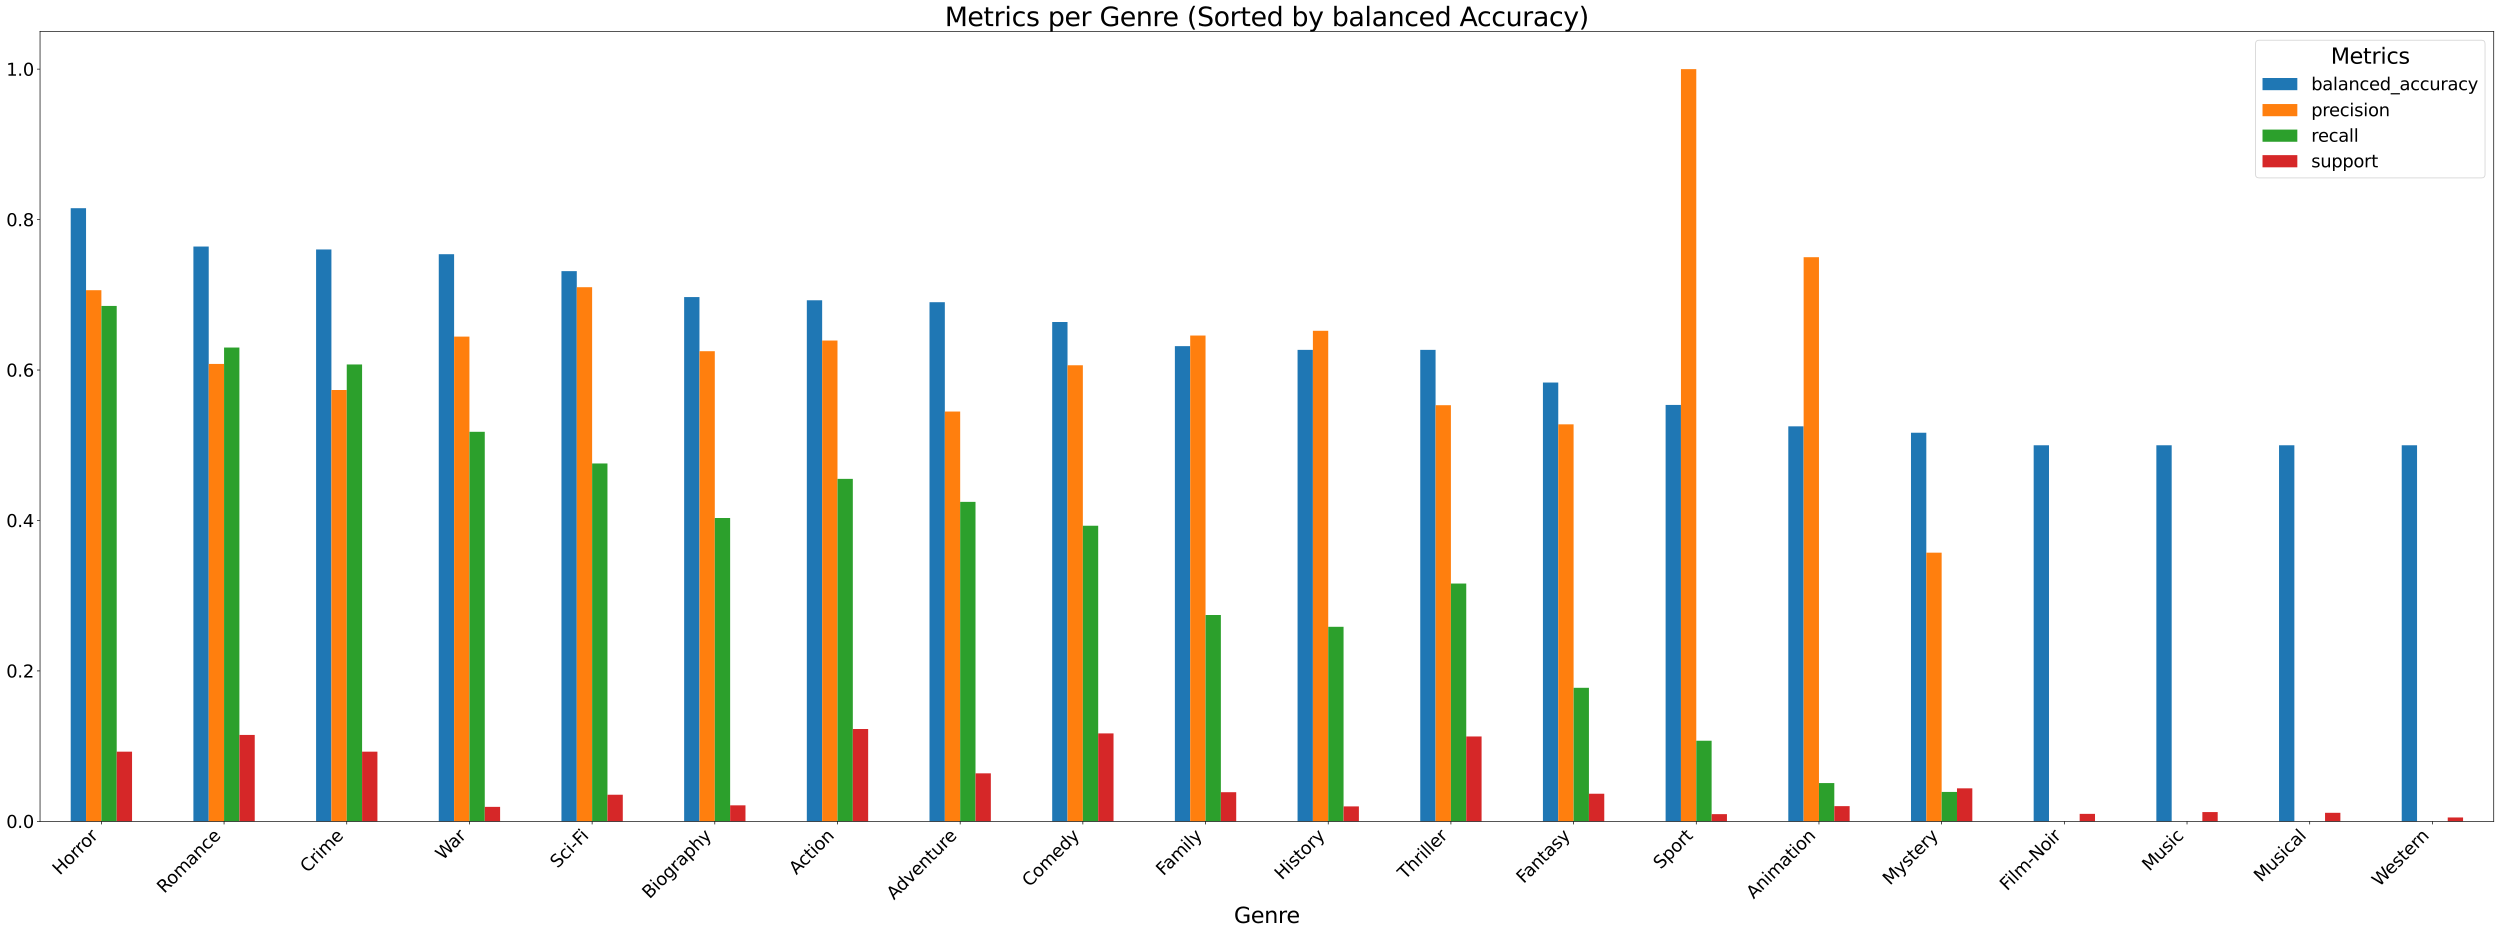 <?xml version="1.0" encoding="utf-8" standalone="no"?>
<!DOCTYPE svg PUBLIC "-//W3C//DTD SVG 1.1//EN"
  "http://www.w3.org/Graphics/SVG/1.1/DTD/svg11.dtd">
<svg xmlns:xlink="http://www.w3.org/1999/xlink" width="2872.606pt" height="1072.974pt" viewBox="0 0 2872.606 1072.974" xmlns="http://www.w3.org/2000/svg" version="1.1">
 <defs>
  <style type="text/css">*{stroke-linejoin: round; stroke-linecap: butt}</style>
 </defs>
 <g id="figure_1">
  <g id="patch_1">
   <path d="M 0 1072.974 
L 2872.606 1072.974 
L 2872.606 0 
L 0 0 
z
" style="fill: #ffffff"/>
  </g>
  <g id="axes_1">
   <g id="patch_2">
    <path d="M 46.006 943.749 
L 2865.406 943.749 
L 2865.406 36.234 
L 46.006 36.234 
z
" style="fill: #ffffff"/>
   </g>
   <g id="patch_3">
    <path d="M 81.249 943.749 
L 98.87 943.749 
L 98.87 239.197 
L 81.249 239.197 
z
" clip-path="url(#p1f0f3b9aa4)" style="fill: #1f77b4"/>
   </g>
   <g id="patch_4">
    <path d="M 222.219 943.749 
L 239.84 943.749 
L 239.84 283.302 
L 222.219 283.302 
z
" clip-path="url(#p1f0f3b9aa4)" style="fill: #1f77b4"/>
   </g>
   <g id="patch_5">
    <path d="M 363.189 943.749 
L 380.81 943.749 
L 380.81 286.66 
L 363.189 286.66 
z
" clip-path="url(#p1f0f3b9aa4)" style="fill: #1f77b4"/>
   </g>
   <g id="patch_6">
    <path d="M 504.159 943.749 
L 521.78 943.749 
L 521.78 292.081 
L 504.159 292.081 
z
" clip-path="url(#p1f0f3b9aa4)" style="fill: #1f77b4"/>
   </g>
   <g id="patch_7">
    <path d="M 645.129 943.749 
L 662.75 943.749 
L 662.75 311.515 
L 645.129 311.515 
z
" clip-path="url(#p1f0f3b9aa4)" style="fill: #1f77b4"/>
   </g>
   <g id="patch_8">
    <path d="M 786.099 943.749 
L 803.72 943.749 
L 803.72 341.366 
L 786.099 341.366 
z
" clip-path="url(#p1f0f3b9aa4)" style="fill: #1f77b4"/>
   </g>
   <g id="patch_9">
    <path d="M 927.069 943.749 
L 944.69 943.749 
L 944.69 345.049 
L 927.069 345.049 
z
" clip-path="url(#p1f0f3b9aa4)" style="fill: #1f77b4"/>
   </g>
   <g id="patch_10">
    <path d="M 1068.039 943.749 
L 1085.66 943.749 
L 1085.66 347.219 
L 1068.039 347.219 
z
" clip-path="url(#p1f0f3b9aa4)" style="fill: #1f77b4"/>
   </g>
   <g id="patch_11">
    <path d="M 1209.009 943.749 
L 1226.63 943.749 
L 1226.63 369.985 
L 1209.009 369.985 
z
" clip-path="url(#p1f0f3b9aa4)" style="fill: #1f77b4"/>
   </g>
   <g id="patch_12">
    <path d="M 1349.979 943.749 
L 1367.6 943.749 
L 1367.6 397.751 
L 1349.979 397.751 
z
" clip-path="url(#p1f0f3b9aa4)" style="fill: #1f77b4"/>
   </g>
   <g id="patch_13">
    <path d="M 1490.949 943.749 
L 1508.57 943.749 
L 1508.57 401.976 
L 1490.949 401.976 
z
" clip-path="url(#p1f0f3b9aa4)" style="fill: #1f77b4"/>
   </g>
   <g id="patch_14">
    <path d="M 1631.919 943.749 
L 1649.54 943.749 
L 1649.54 401.982 
L 1631.919 401.982 
z
" clip-path="url(#p1f0f3b9aa4)" style="fill: #1f77b4"/>
   </g>
   <g id="patch_15">
    <path d="M 1772.889 943.749 
L 1790.51 943.749 
L 1790.51 439.55 
L 1772.889 439.55 
z
" clip-path="url(#p1f0f3b9aa4)" style="fill: #1f77b4"/>
   </g>
   <g id="patch_16">
    <path d="M 1913.859 943.749 
L 1931.48 943.749 
L 1931.48 465.297 
L 1913.859 465.297 
z
" clip-path="url(#p1f0f3b9aa4)" style="fill: #1f77b4"/>
   </g>
   <g id="patch_17">
    <path d="M 2054.829 943.749 
L 2072.45 943.749 
L 2072.45 489.893 
L 2054.829 489.893 
z
" clip-path="url(#p1f0f3b9aa4)" style="fill: #1f77b4"/>
   </g>
   <g id="patch_18">
    <path d="M 2195.799 943.749 
L 2213.42 943.749 
L 2213.42 497.234 
L 2195.799 497.234 
z
" clip-path="url(#p1f0f3b9aa4)" style="fill: #1f77b4"/>
   </g>
   <g id="patch_19">
    <path d="M 2336.769 943.749 
L 2354.39 943.749 
L 2354.39 511.599 
L 2336.769 511.599 
z
" clip-path="url(#p1f0f3b9aa4)" style="fill: #1f77b4"/>
   </g>
   <g id="patch_20">
    <path d="M 2477.739 943.749 
L 2495.36 943.749 
L 2495.36 511.599 
L 2477.739 511.599 
z
" clip-path="url(#p1f0f3b9aa4)" style="fill: #1f77b4"/>
   </g>
   <g id="patch_21">
    <path d="M 2618.709 943.749 
L 2636.33 943.749 
L 2636.33 511.599 
L 2618.709 511.599 
z
" clip-path="url(#p1f0f3b9aa4)" style="fill: #1f77b4"/>
   </g>
   <g id="patch_22">
    <path d="M 2759.679 943.749 
L 2777.3 943.749 
L 2777.3 511.599 
L 2759.679 511.599 
z
" clip-path="url(#p1f0f3b9aa4)" style="fill: #1f77b4"/>
   </g>
   <g id="patch_23">
    <path d="M 98.87 943.749 
L 116.491 943.749 
L 116.491 333.461 
L 98.87 333.461 
z
" clip-path="url(#p1f0f3b9aa4)" style="fill: #ff7f0e"/>
   </g>
   <g id="patch_24">
    <path d="M 239.84 943.749 
L 257.461 943.749 
L 257.461 418.195 
L 239.84 418.195 
z
" clip-path="url(#p1f0f3b9aa4)" style="fill: #ff7f0e"/>
   </g>
   <g id="patch_25">
    <path d="M 380.81 943.749 
L 398.431 943.749 
L 398.431 448.136 
L 380.81 448.136 
z
" clip-path="url(#p1f0f3b9aa4)" style="fill: #ff7f0e"/>
   </g>
   <g id="patch_26">
    <path d="M 521.78 943.749 
L 539.401 943.749 
L 539.401 386.756 
L 521.78 386.756 
z
" clip-path="url(#p1f0f3b9aa4)" style="fill: #ff7f0e"/>
   </g>
   <g id="patch_27">
    <path d="M 662.75 943.749 
L 680.371 943.749 
L 680.371 329.971 
L 662.75 329.971 
z
" clip-path="url(#p1f0f3b9aa4)" style="fill: #ff7f0e"/>
   </g>
   <g id="patch_28">
    <path d="M 803.72 943.749 
L 821.341 943.749 
L 821.341 403.562 
L 803.72 403.562 
z
" clip-path="url(#p1f0f3b9aa4)" style="fill: #ff7f0e"/>
   </g>
   <g id="patch_29">
    <path d="M 944.69 943.749 
L 962.311 943.749 
L 962.311 391.275 
L 944.69 391.275 
z
" clip-path="url(#p1f0f3b9aa4)" style="fill: #ff7f0e"/>
   </g>
   <g id="patch_30">
    <path d="M 1085.66 943.749 
L 1103.281 943.749 
L 1103.281 472.855 
L 1085.66 472.855 
z
" clip-path="url(#p1f0f3b9aa4)" style="fill: #ff7f0e"/>
   </g>
   <g id="patch_31">
    <path d="M 1226.63 943.749 
L 1244.251 943.749 
L 1244.251 419.694 
L 1226.63 419.694 
z
" clip-path="url(#p1f0f3b9aa4)" style="fill: #ff7f0e"/>
   </g>
   <g id="patch_32">
    <path d="M 1367.6 943.749 
L 1385.221 943.749 
L 1385.221 385.555 
L 1367.6 385.555 
z
" clip-path="url(#p1f0f3b9aa4)" style="fill: #ff7f0e"/>
   </g>
   <g id="patch_33">
    <path d="M 1508.57 943.749 
L 1526.191 943.749 
L 1526.191 380.075 
L 1508.57 380.075 
z
" clip-path="url(#p1f0f3b9aa4)" style="fill: #ff7f0e"/>
   </g>
   <g id="patch_34">
    <path d="M 1649.54 943.749 
L 1667.161 943.749 
L 1667.161 465.626 
L 1649.54 465.626 
z
" clip-path="url(#p1f0f3b9aa4)" style="fill: #ff7f0e"/>
   </g>
   <g id="patch_35">
    <path d="M 1790.51 943.749 
L 1808.131 943.749 
L 1808.131 487.591 
L 1790.51 487.591 
z
" clip-path="url(#p1f0f3b9aa4)" style="fill: #ff7f0e"/>
   </g>
   <g id="patch_36">
    <path d="M 1931.48 943.749 
L 1949.101 943.749 
L 1949.101 79.449 
L 1931.48 79.449 
z
" clip-path="url(#p1f0f3b9aa4)" style="fill: #ff7f0e"/>
   </g>
   <g id="patch_37">
    <path d="M 2072.45 943.749 
L 2090.071 943.749 
L 2090.071 295.524 
L 2072.45 295.524 
z
" clip-path="url(#p1f0f3b9aa4)" style="fill: #ff7f0e"/>
   </g>
   <g id="patch_38">
    <path d="M 2213.42 943.749 
L 2231.041 943.749 
L 2231.041 635.07 
L 2213.42 635.07 
z
" clip-path="url(#p1f0f3b9aa4)" style="fill: #ff7f0e"/>
   </g>
   <g id="patch_39">
    <path d="M 2354.39 943.749 
L 2372.011 943.749 
L 2372.011 943.749 
L 2354.39 943.749 
z
" clip-path="url(#p1f0f3b9aa4)" style="fill: #ff7f0e"/>
   </g>
   <g id="patch_40">
    <path d="M 2495.36 943.749 
L 2512.981 943.749 
L 2512.981 943.749 
L 2495.36 943.749 
z
" clip-path="url(#p1f0f3b9aa4)" style="fill: #ff7f0e"/>
   </g>
   <g id="patch_41">
    <path d="M 2636.33 943.749 
L 2653.951 943.749 
L 2653.951 943.749 
L 2636.33 943.749 
z
" clip-path="url(#p1f0f3b9aa4)" style="fill: #ff7f0e"/>
   </g>
   <g id="patch_42">
    <path d="M 2777.3 943.749 
L 2794.921 943.749 
L 2794.921 943.749 
L 2777.3 943.749 
z
" clip-path="url(#p1f0f3b9aa4)" style="fill: #ff7f0e"/>
   </g>
   <g id="patch_43">
    <path d="M 116.491 943.749 
L 134.113 943.749 
L 134.113 351.544 
L 116.491 351.544 
z
" clip-path="url(#p1f0f3b9aa4)" style="fill: #2ca02c"/>
   </g>
   <g id="patch_44">
    <path d="M 257.461 943.749 
L 275.082 943.749 
L 275.082 399.369 
L 257.461 399.369 
z
" clip-path="url(#p1f0f3b9aa4)" style="fill: #2ca02c"/>
   </g>
   <g id="patch_45">
    <path d="M 398.431 943.749 
L 416.053 943.749 
L 416.053 418.767 
L 398.431 418.767 
z
" clip-path="url(#p1f0f3b9aa4)" style="fill: #2ca02c"/>
   </g>
   <g id="patch_46">
    <path d="M 539.401 943.749 
L 557.023 943.749 
L 557.023 496.165 
L 539.401 496.165 
z
" clip-path="url(#p1f0f3b9aa4)" style="fill: #2ca02c"/>
   </g>
   <g id="patch_47">
    <path d="M 680.371 943.749 
L 697.992 943.749 
L 697.992 532.577 
L 680.371 532.577 
z
" clip-path="url(#p1f0f3b9aa4)" style="fill: #2ca02c"/>
   </g>
   <g id="patch_48">
    <path d="M 821.341 943.749 
L 838.962 943.749 
L 838.962 595.241 
L 821.341 595.241 
z
" clip-path="url(#p1f0f3b9aa4)" style="fill: #2ca02c"/>
   </g>
   <g id="patch_49">
    <path d="M 962.311 943.749 
L 979.933 943.749 
L 979.933 550.227 
L 962.311 550.227 
z
" clip-path="url(#p1f0f3b9aa4)" style="fill: #2ca02c"/>
   </g>
   <g id="patch_50">
    <path d="M 1103.281 943.749 
L 1120.902 943.749 
L 1120.902 576.654 
L 1103.281 576.654 
z
" clip-path="url(#p1f0f3b9aa4)" style="fill: #2ca02c"/>
   </g>
   <g id="patch_51">
    <path d="M 1244.251 943.749 
L 1261.872 943.749 
L 1261.872 604.112 
L 1244.251 604.112 
z
" clip-path="url(#p1f0f3b9aa4)" style="fill: #2ca02c"/>
   </g>
   <g id="patch_52">
    <path d="M 1385.221 943.749 
L 1402.842 943.749 
L 1402.842 706.64 
L 1385.221 706.64 
z
" clip-path="url(#p1f0f3b9aa4)" style="fill: #2ca02c"/>
   </g>
   <g id="patch_53">
    <path d="M 1526.191 943.749 
L 1543.812 943.749 
L 1543.812 720.223 
L 1526.191 720.223 
z
" clip-path="url(#p1f0f3b9aa4)" style="fill: #2ca02c"/>
   </g>
   <g id="patch_54">
    <path d="M 1667.161 943.749 
L 1684.783 943.749 
L 1684.783 670.535 
L 1667.161 670.535 
z
" clip-path="url(#p1f0f3b9aa4)" style="fill: #2ca02c"/>
   </g>
   <g id="patch_55">
    <path d="M 1808.131 943.749 
L 1825.753 943.749 
L 1825.753 790.275 
L 1808.131 790.275 
z
" clip-path="url(#p1f0f3b9aa4)" style="fill: #2ca02c"/>
   </g>
   <g id="patch_56">
    <path d="M 1949.101 943.749 
L 1966.723 943.749 
L 1966.723 851.145 
L 1949.101 851.145 
z
" clip-path="url(#p1f0f3b9aa4)" style="fill: #2ca02c"/>
   </g>
   <g id="patch_57">
    <path d="M 2090.071 943.749 
L 2107.693 943.749 
L 2107.693 899.801 
L 2090.071 899.801 
z
" clip-path="url(#p1f0f3b9aa4)" style="fill: #2ca02c"/>
   </g>
   <g id="patch_58">
    <path d="M 2231.041 943.749 
L 2248.662 943.749 
L 2248.662 909.987 
L 2231.041 909.987 
z
" clip-path="url(#p1f0f3b9aa4)" style="fill: #2ca02c"/>
   </g>
   <g id="patch_59">
    <path d="M 2372.011 943.749 
L 2389.633 943.749 
L 2389.633 943.749 
L 2372.011 943.749 
z
" clip-path="url(#p1f0f3b9aa4)" style="fill: #2ca02c"/>
   </g>
   <g id="patch_60">
    <path d="M 2512.981 943.749 
L 2530.602 943.749 
L 2530.602 943.749 
L 2512.981 943.749 
z
" clip-path="url(#p1f0f3b9aa4)" style="fill: #2ca02c"/>
   </g>
   <g id="patch_61">
    <path d="M 2653.951 943.749 
L 2671.573 943.749 
L 2671.573 943.749 
L 2653.951 943.749 
z
" clip-path="url(#p1f0f3b9aa4)" style="fill: #2ca02c"/>
   </g>
   <g id="patch_62">
    <path d="M 2794.921 943.749 
L 2812.543 943.749 
L 2812.543 943.749 
L 2794.921 943.749 
z
" clip-path="url(#p1f0f3b9aa4)" style="fill: #2ca02c"/>
   </g>
   <g id="patch_63">
    <path d="M 134.113 943.749 
L 151.734 943.749 
L 151.734 863.721 
L 134.113 863.721 
z
" clip-path="url(#p1f0f3b9aa4)" style="fill: #d62728"/>
   </g>
   <g id="patch_64">
    <path d="M 275.082 943.749 
L 292.704 943.749 
L 292.704 844.455 
L 275.082 844.455 
z
" clip-path="url(#p1f0f3b9aa4)" style="fill: #d62728"/>
   </g>
   <g id="patch_65">
    <path d="M 416.053 943.749 
L 433.674 943.749 
L 433.674 863.721 
L 416.053 863.721 
z
" clip-path="url(#p1f0f3b9aa4)" style="fill: #d62728"/>
   </g>
   <g id="patch_66">
    <path d="M 557.023 943.749 
L 574.644 943.749 
L 574.644 927.15 
L 557.023 927.15 
z
" clip-path="url(#p1f0f3b9aa4)" style="fill: #d62728"/>
   </g>
   <g id="patch_67">
    <path d="M 697.992 943.749 
L 715.614 943.749 
L 715.614 913.22 
L 697.992 913.22 
z
" clip-path="url(#p1f0f3b9aa4)" style="fill: #d62728"/>
   </g>
   <g id="patch_68">
    <path d="M 838.962 943.749 
L 856.584 943.749 
L 856.584 925.372 
L 838.962 925.372 
z
" clip-path="url(#p1f0f3b9aa4)" style="fill: #d62728"/>
   </g>
   <g id="patch_69">
    <path d="M 979.933 943.749 
L 997.554 943.749 
L 997.554 837.638 
L 979.933 837.638 
z
" clip-path="url(#p1f0f3b9aa4)" style="fill: #d62728"/>
   </g>
   <g id="patch_70">
    <path d="M 1120.902 943.749 
L 1138.524 943.749 
L 1138.524 888.618 
L 1120.902 888.618 
z
" clip-path="url(#p1f0f3b9aa4)" style="fill: #d62728"/>
   </g>
   <g id="patch_71">
    <path d="M 1261.872 943.749 
L 1279.494 943.749 
L 1279.494 842.677 
L 1261.872 842.677 
z
" clip-path="url(#p1f0f3b9aa4)" style="fill: #d62728"/>
   </g>
   <g id="patch_72">
    <path d="M 1402.842 943.749 
L 1420.464 943.749 
L 1420.464 910.256 
L 1402.842 910.256 
z
" clip-path="url(#p1f0f3b9aa4)" style="fill: #d62728"/>
   </g>
   <g id="patch_73">
    <path d="M 1543.812 943.749 
L 1561.434 943.749 
L 1561.434 926.557 
L 1543.812 926.557 
z
" clip-path="url(#p1f0f3b9aa4)" style="fill: #d62728"/>
   </g>
   <g id="patch_74">
    <path d="M 1684.783 943.749 
L 1702.404 943.749 
L 1702.404 846.233 
L 1684.783 846.233 
z
" clip-path="url(#p1f0f3b9aa4)" style="fill: #d62728"/>
   </g>
   <g id="patch_75">
    <path d="M 1825.753 943.749 
L 1843.374 943.749 
L 1843.374 912.034 
L 1825.753 912.034 
z
" clip-path="url(#p1f0f3b9aa4)" style="fill: #d62728"/>
   </g>
   <g id="patch_76">
    <path d="M 1966.723 943.749 
L 1984.344 943.749 
L 1984.344 935.449 
L 1966.723 935.449 
z
" clip-path="url(#p1f0f3b9aa4)" style="fill: #d62728"/>
   </g>
   <g id="patch_77">
    <path d="M 2107.693 943.749 
L 2125.314 943.749 
L 2125.314 926.261 
L 2107.693 926.261 
z
" clip-path="url(#p1f0f3b9aa4)" style="fill: #d62728"/>
   </g>
   <g id="patch_78">
    <path d="M 2248.662 943.749 
L 2266.284 943.749 
L 2266.284 905.81 
L 2248.662 905.81 
z
" clip-path="url(#p1f0f3b9aa4)" style="fill: #d62728"/>
   </g>
   <g id="patch_79">
    <path d="M 2389.633 943.749 
L 2407.254 943.749 
L 2407.254 935.153 
L 2389.633 935.153 
z
" clip-path="url(#p1f0f3b9aa4)" style="fill: #d62728"/>
   </g>
   <g id="patch_80">
    <path d="M 2530.602 943.749 
L 2548.224 943.749 
L 2548.224 933.078 
L 2530.602 933.078 
z
" clip-path="url(#p1f0f3b9aa4)" style="fill: #d62728"/>
   </g>
   <g id="patch_81">
    <path d="M 2671.573 943.749 
L 2689.194 943.749 
L 2689.194 933.967 
L 2671.573 933.967 
z
" clip-path="url(#p1f0f3b9aa4)" style="fill: #d62728"/>
   </g>
   <g id="patch_82">
    <path d="M 2812.543 943.749 
L 2830.164 943.749 
L 2830.164 939.303 
L 2812.543 939.303 
z
" clip-path="url(#p1f0f3b9aa4)" style="fill: #d62728"/>
   </g>
   <g id="matplotlib.axis_1">
    <g id="xtick_1">
     <g id="line2d_1">
      <defs>
       <path id="md8129f37b3" d="M 0 0 
L 0 3.5 
" style="stroke: #000000; stroke-width: 0.8"/>
      </defs>
      <g>
       <use xlink:href="#md8129f37b3" x="116.491" y="943.749" style="stroke: #000000; stroke-width: 0.8"/>
      </g>
     </g>
     <g id="text_1">
      <!-- Horror -->
      <g transform="translate(68.733 1006.312) rotate(-45) scale(0.2 -0.2)">
       <defs>
        <path id="DejaVuSans-48" d="M 628 4666 
L 1259 4666 
L 1259 2753 
L 3553 2753 
L 3553 4666 
L 4184 4666 
L 4184 0 
L 3553 0 
L 3553 2222 
L 1259 2222 
L 1259 0 
L 628 0 
L 628 4666 
z
" transform="scale(0.016)"/>
        <path id="DejaVuSans-6f" d="M 1959 3097 
Q 1497 3097 1228 2736 
Q 959 2375 959 1747 
Q 959 1119 1226 758 
Q 1494 397 1959 397 
Q 2419 397 2687 759 
Q 2956 1122 2956 1747 
Q 2956 2369 2687 2733 
Q 2419 3097 1959 3097 
z
M 1959 3584 
Q 2709 3584 3137 3096 
Q 3566 2609 3566 1747 
Q 3566 888 3137 398 
Q 2709 -91 1959 -91 
Q 1206 -91 779 398 
Q 353 888 353 1747 
Q 353 2609 779 3096 
Q 1206 3584 1959 3584 
z
" transform="scale(0.016)"/>
        <path id="DejaVuSans-72" d="M 2631 2963 
Q 2534 3019 2420 3045 
Q 2306 3072 2169 3072 
Q 1681 3072 1420 2755 
Q 1159 2438 1159 1844 
L 1159 0 
L 581 0 
L 581 3500 
L 1159 3500 
L 1159 2956 
Q 1341 3275 1631 3429 
Q 1922 3584 2338 3584 
Q 2397 3584 2469 3576 
Q 2541 3569 2628 3553 
L 2631 2963 
z
" transform="scale(0.016)"/>
       </defs>
       <use xlink:href="#DejaVuSans-48"/>
       <use xlink:href="#DejaVuSans-6f" x="75.195"/>
       <use xlink:href="#DejaVuSans-72" x="136.377"/>
       <use xlink:href="#DejaVuSans-72" x="175.74"/>
       <use xlink:href="#DejaVuSans-6f" x="214.604"/>
       <use xlink:href="#DejaVuSans-72" x="275.785"/>
      </g>
     </g>
    </g>
    <g id="xtick_2">
     <g id="line2d_2">
      <g>
       <use xlink:href="#md8129f37b3" x="257.461" y="943.749" style="stroke: #000000; stroke-width: 0.8"/>
      </g>
     </g>
     <g id="text_2">
      <!-- Romance -->
      <g transform="translate(188.795 1027.22) rotate(-45) scale(0.2 -0.2)">
       <defs>
        <path id="DejaVuSans-52" d="M 2841 2188 
Q 3044 2119 3236 1894 
Q 3428 1669 3622 1275 
L 4263 0 
L 3584 0 
L 2988 1197 
Q 2756 1666 2539 1819 
Q 2322 1972 1947 1972 
L 1259 1972 
L 1259 0 
L 628 0 
L 628 4666 
L 2053 4666 
Q 2853 4666 3247 4331 
Q 3641 3997 3641 3322 
Q 3641 2881 3436 2590 
Q 3231 2300 2841 2188 
z
M 1259 4147 
L 1259 2491 
L 2053 2491 
Q 2509 2491 2742 2702 
Q 2975 2913 2975 3322 
Q 2975 3731 2742 3939 
Q 2509 4147 2053 4147 
L 1259 4147 
z
" transform="scale(0.016)"/>
        <path id="DejaVuSans-6d" d="M 3328 2828 
Q 3544 3216 3844 3400 
Q 4144 3584 4550 3584 
Q 5097 3584 5394 3201 
Q 5691 2819 5691 2113 
L 5691 0 
L 5113 0 
L 5113 2094 
Q 5113 2597 4934 2840 
Q 4756 3084 4391 3084 
Q 3944 3084 3684 2787 
Q 3425 2491 3425 1978 
L 3425 0 
L 2847 0 
L 2847 2094 
Q 2847 2600 2669 2842 
Q 2491 3084 2119 3084 
Q 1678 3084 1418 2786 
Q 1159 2488 1159 1978 
L 1159 0 
L 581 0 
L 581 3500 
L 1159 3500 
L 1159 2956 
Q 1356 3278 1631 3431 
Q 1906 3584 2284 3584 
Q 2666 3584 2933 3390 
Q 3200 3197 3328 2828 
z
" transform="scale(0.016)"/>
        <path id="DejaVuSans-61" d="M 2194 1759 
Q 1497 1759 1228 1600 
Q 959 1441 959 1056 
Q 959 750 1161 570 
Q 1363 391 1709 391 
Q 2188 391 2477 730 
Q 2766 1069 2766 1631 
L 2766 1759 
L 2194 1759 
z
M 3341 1997 
L 3341 0 
L 2766 0 
L 2766 531 
Q 2569 213 2275 61 
Q 1981 -91 1556 -91 
Q 1019 -91 701 211 
Q 384 513 384 1019 
Q 384 1609 779 1909 
Q 1175 2209 1959 2209 
L 2766 2209 
L 2766 2266 
Q 2766 2663 2505 2880 
Q 2244 3097 1772 3097 
Q 1472 3097 1187 3025 
Q 903 2953 641 2809 
L 641 3341 
Q 956 3463 1253 3523 
Q 1550 3584 1831 3584 
Q 2591 3584 2966 3190 
Q 3341 2797 3341 1997 
z
" transform="scale(0.016)"/>
        <path id="DejaVuSans-6e" d="M 3513 2113 
L 3513 0 
L 2938 0 
L 2938 2094 
Q 2938 2591 2744 2837 
Q 2550 3084 2163 3084 
Q 1697 3084 1428 2787 
Q 1159 2491 1159 1978 
L 1159 0 
L 581 0 
L 581 3500 
L 1159 3500 
L 1159 2956 
Q 1366 3272 1645 3428 
Q 1925 3584 2291 3584 
Q 2894 3584 3203 3211 
Q 3513 2838 3513 2113 
z
" transform="scale(0.016)"/>
        <path id="DejaVuSans-63" d="M 3122 3366 
L 3122 2828 
Q 2878 2963 2633 3030 
Q 2388 3097 2138 3097 
Q 1578 3097 1268 2742 
Q 959 2388 959 1747 
Q 959 1106 1268 751 
Q 1578 397 2138 397 
Q 2388 397 2633 464 
Q 2878 531 3122 666 
L 3122 134 
Q 2881 22 2623 -34 
Q 2366 -91 2075 -91 
Q 1284 -91 818 406 
Q 353 903 353 1747 
Q 353 2603 823 3093 
Q 1294 3584 2113 3584 
Q 2378 3584 2631 3529 
Q 2884 3475 3122 3366 
z
" transform="scale(0.016)"/>
        <path id="DejaVuSans-65" d="M 3597 1894 
L 3597 1613 
L 953 1613 
Q 991 1019 1311 708 
Q 1631 397 2203 397 
Q 2534 397 2845 478 
Q 3156 559 3463 722 
L 3463 178 
Q 3153 47 2828 -22 
Q 2503 -91 2169 -91 
Q 1331 -91 842 396 
Q 353 884 353 1716 
Q 353 2575 817 3079 
Q 1281 3584 2069 3584 
Q 2775 3584 3186 3129 
Q 3597 2675 3597 1894 
z
M 3022 2063 
Q 3016 2534 2758 2815 
Q 2500 3097 2075 3097 
Q 1594 3097 1305 2825 
Q 1016 2553 972 2059 
L 3022 2063 
z
" transform="scale(0.016)"/>
       </defs>
       <use xlink:href="#DejaVuSans-52"/>
       <use xlink:href="#DejaVuSans-6f" x="64.982"/>
       <use xlink:href="#DejaVuSans-6d" x="126.164"/>
       <use xlink:href="#DejaVuSans-61" x="223.576"/>
       <use xlink:href="#DejaVuSans-6e" x="284.855"/>
       <use xlink:href="#DejaVuSans-63" x="348.234"/>
       <use xlink:href="#DejaVuSans-65" x="403.215"/>
      </g>
     </g>
    </g>
    <g id="xtick_3">
     <g id="line2d_3">
      <g>
       <use xlink:href="#md8129f37b3" x="398.431" y="943.749" style="stroke: #000000; stroke-width: 0.8"/>
      </g>
     </g>
     <g id="text_3">
      <!-- Crime -->
      <g transform="translate(353.395 1003.589) rotate(-45) scale(0.2 -0.2)">
       <defs>
        <path id="DejaVuSans-43" d="M 4122 4306 
L 4122 3641 
Q 3803 3938 3442 4084 
Q 3081 4231 2675 4231 
Q 1875 4231 1450 3742 
Q 1025 3253 1025 2328 
Q 1025 1406 1450 917 
Q 1875 428 2675 428 
Q 3081 428 3442 575 
Q 3803 722 4122 1019 
L 4122 359 
Q 3791 134 3420 21 
Q 3050 -91 2638 -91 
Q 1578 -91 968 557 
Q 359 1206 359 2328 
Q 359 3453 968 4101 
Q 1578 4750 2638 4750 
Q 3056 4750 3426 4639 
Q 3797 4528 4122 4306 
z
" transform="scale(0.016)"/>
        <path id="DejaVuSans-69" d="M 603 3500 
L 1178 3500 
L 1178 0 
L 603 0 
L 603 3500 
z
M 603 4863 
L 1178 4863 
L 1178 4134 
L 603 4134 
L 603 4863 
z
" transform="scale(0.016)"/>
       </defs>
       <use xlink:href="#DejaVuSans-43"/>
       <use xlink:href="#DejaVuSans-72" x="69.824"/>
       <use xlink:href="#DejaVuSans-69" x="110.938"/>
       <use xlink:href="#DejaVuSans-6d" x="138.721"/>
       <use xlink:href="#DejaVuSans-65" x="236.133"/>
      </g>
     </g>
    </g>
    <g id="xtick_4">
     <g id="line2d_4">
      <g>
       <use xlink:href="#md8129f37b3" x="539.401" y="943.749" style="stroke: #000000; stroke-width: 0.8"/>
      </g>
     </g>
     <g id="text_4">
      <!-- War -->
      <g transform="translate(508.898 989.056) rotate(-45) scale(0.2 -0.2)">
       <defs>
        <path id="DejaVuSans-57" d="M 213 4666 
L 850 4666 
L 1831 722 
L 2809 4666 
L 3519 4666 
L 4500 722 
L 5478 4666 
L 6119 4666 
L 4947 0 
L 4153 0 
L 3169 4050 
L 2175 0 
L 1381 0 
L 213 4666 
z
" transform="scale(0.016)"/>
       </defs>
       <use xlink:href="#DejaVuSans-57"/>
       <use xlink:href="#DejaVuSans-61" x="92.502"/>
       <use xlink:href="#DejaVuSans-72" x="153.781"/>
      </g>
     </g>
    </g>
    <g id="xtick_5">
     <g id="line2d_5">
      <g>
       <use xlink:href="#md8129f37b3" x="680.371" y="943.749" style="stroke: #000000; stroke-width: 0.8"/>
      </g>
     </g>
     <g id="text_5">
      <!-- Sci-Fi -->
      <g transform="translate(640.608 998.317) rotate(-45) scale(0.2 -0.2)">
       <defs>
        <path id="DejaVuSans-53" d="M 3425 4513 
L 3425 3897 
Q 3066 4069 2747 4153 
Q 2428 4238 2131 4238 
Q 1616 4238 1336 4038 
Q 1056 3838 1056 3469 
Q 1056 3159 1242 3001 
Q 1428 2844 1947 2747 
L 2328 2669 
Q 3034 2534 3370 2195 
Q 3706 1856 3706 1288 
Q 3706 609 3251 259 
Q 2797 -91 1919 -91 
Q 1588 -91 1214 -16 
Q 841 59 441 206 
L 441 856 
Q 825 641 1194 531 
Q 1563 422 1919 422 
Q 2459 422 2753 634 
Q 3047 847 3047 1241 
Q 3047 1584 2836 1778 
Q 2625 1972 2144 2069 
L 1759 2144 
Q 1053 2284 737 2584 
Q 422 2884 422 3419 
Q 422 4038 858 4394 
Q 1294 4750 2059 4750 
Q 2388 4750 2728 4690 
Q 3069 4631 3425 4513 
z
" transform="scale(0.016)"/>
        <path id="DejaVuSans-2d" d="M 313 2009 
L 1997 2009 
L 1997 1497 
L 313 1497 
L 313 2009 
z
" transform="scale(0.016)"/>
        <path id="DejaVuSans-46" d="M 628 4666 
L 3309 4666 
L 3309 4134 
L 1259 4134 
L 1259 2759 
L 3109 2759 
L 3109 2228 
L 1259 2228 
L 1259 0 
L 628 0 
L 628 4666 
z
" transform="scale(0.016)"/>
       </defs>
       <use xlink:href="#DejaVuSans-53"/>
       <use xlink:href="#DejaVuSans-63" x="63.477"/>
       <use xlink:href="#DejaVuSans-69" x="118.457"/>
       <use xlink:href="#DejaVuSans-2d" x="146.24"/>
       <use xlink:href="#DejaVuSans-46" x="182.324"/>
       <use xlink:href="#DejaVuSans-69" x="232.594"/>
      </g>
     </g>
    </g>
    <g id="xtick_6">
     <g id="line2d_6">
      <g>
       <use xlink:href="#md8129f37b3" x="821.341" y="943.749" style="stroke: #000000; stroke-width: 0.8"/>
      </g>
     </g>
     <g id="text_6">
      <!-- Biography -->
      <g transform="translate(746.346 1033.549) rotate(-45) scale(0.2 -0.2)">
       <defs>
        <path id="DejaVuSans-42" d="M 1259 2228 
L 1259 519 
L 2272 519 
Q 2781 519 3026 730 
Q 3272 941 3272 1375 
Q 3272 1813 3026 2020 
Q 2781 2228 2272 2228 
L 1259 2228 
z
M 1259 4147 
L 1259 2741 
L 2194 2741 
Q 2656 2741 2882 2914 
Q 3109 3088 3109 3444 
Q 3109 3797 2882 3972 
Q 2656 4147 2194 4147 
L 1259 4147 
z
M 628 4666 
L 2241 4666 
Q 2963 4666 3353 4366 
Q 3744 4066 3744 3513 
Q 3744 3084 3544 2831 
Q 3344 2578 2956 2516 
Q 3422 2416 3680 2098 
Q 3938 1781 3938 1306 
Q 3938 681 3513 340 
Q 3088 0 2303 0 
L 628 0 
L 628 4666 
z
" transform="scale(0.016)"/>
        <path id="DejaVuSans-67" d="M 2906 1791 
Q 2906 2416 2648 2759 
Q 2391 3103 1925 3103 
Q 1463 3103 1205 2759 
Q 947 2416 947 1791 
Q 947 1169 1205 825 
Q 1463 481 1925 481 
Q 2391 481 2648 825 
Q 2906 1169 2906 1791 
z
M 3481 434 
Q 3481 -459 3084 -895 
Q 2688 -1331 1869 -1331 
Q 1566 -1331 1297 -1286 
Q 1028 -1241 775 -1147 
L 775 -588 
Q 1028 -725 1275 -790 
Q 1522 -856 1778 -856 
Q 2344 -856 2625 -561 
Q 2906 -266 2906 331 
L 2906 616 
Q 2728 306 2450 153 
Q 2172 0 1784 0 
Q 1141 0 747 490 
Q 353 981 353 1791 
Q 353 2603 747 3093 
Q 1141 3584 1784 3584 
Q 2172 3584 2450 3431 
Q 2728 3278 2906 2969 
L 2906 3500 
L 3481 3500 
L 3481 434 
z
" transform="scale(0.016)"/>
        <path id="DejaVuSans-70" d="M 1159 525 
L 1159 -1331 
L 581 -1331 
L 581 3500 
L 1159 3500 
L 1159 2969 
Q 1341 3281 1617 3432 
Q 1894 3584 2278 3584 
Q 2916 3584 3314 3078 
Q 3713 2572 3713 1747 
Q 3713 922 3314 415 
Q 2916 -91 2278 -91 
Q 1894 -91 1617 61 
Q 1341 213 1159 525 
z
M 3116 1747 
Q 3116 2381 2855 2742 
Q 2594 3103 2138 3103 
Q 1681 3103 1420 2742 
Q 1159 2381 1159 1747 
Q 1159 1113 1420 752 
Q 1681 391 2138 391 
Q 2594 391 2855 752 
Q 3116 1113 3116 1747 
z
" transform="scale(0.016)"/>
        <path id="DejaVuSans-68" d="M 3513 2113 
L 3513 0 
L 2938 0 
L 2938 2094 
Q 2938 2591 2744 2837 
Q 2550 3084 2163 3084 
Q 1697 3084 1428 2787 
Q 1159 2491 1159 1978 
L 1159 0 
L 581 0 
L 581 4863 
L 1159 4863 
L 1159 2956 
Q 1366 3272 1645 3428 
Q 1925 3584 2291 3584 
Q 2894 3584 3203 3211 
Q 3513 2838 3513 2113 
z
" transform="scale(0.016)"/>
        <path id="DejaVuSans-79" d="M 2059 -325 
Q 1816 -950 1584 -1140 
Q 1353 -1331 966 -1331 
L 506 -1331 
L 506 -850 
L 844 -850 
Q 1081 -850 1212 -737 
Q 1344 -625 1503 -206 
L 1606 56 
L 191 3500 
L 800 3500 
L 1894 763 
L 2988 3500 
L 3597 3500 
L 2059 -325 
z
" transform="scale(0.016)"/>
       </defs>
       <use xlink:href="#DejaVuSans-42"/>
       <use xlink:href="#DejaVuSans-69" x="68.604"/>
       <use xlink:href="#DejaVuSans-6f" x="96.387"/>
       <use xlink:href="#DejaVuSans-67" x="157.568"/>
       <use xlink:href="#DejaVuSans-72" x="221.045"/>
       <use xlink:href="#DejaVuSans-61" x="262.158"/>
       <use xlink:href="#DejaVuSans-70" x="323.438"/>
       <use xlink:href="#DejaVuSans-68" x="386.914"/>
       <use xlink:href="#DejaVuSans-79" x="450.293"/>
      </g>
     </g>
    </g>
    <g id="xtick_7">
     <g id="line2d_7">
      <g>
       <use xlink:href="#md8129f37b3" x="962.311" y="943.749" style="stroke: #000000; stroke-width: 0.8"/>
      </g>
     </g>
     <g id="text_7">
      <!-- Action -->
      <g transform="translate(915.079 1005.786) rotate(-45) scale(0.2 -0.2)">
       <defs>
        <path id="DejaVuSans-41" d="M 2188 4044 
L 1331 1722 
L 3047 1722 
L 2188 4044 
z
M 1831 4666 
L 2547 4666 
L 4325 0 
L 3669 0 
L 3244 1197 
L 1141 1197 
L 716 0 
L 50 0 
L 1831 4666 
z
" transform="scale(0.016)"/>
        <path id="DejaVuSans-74" d="M 1172 4494 
L 1172 3500 
L 2356 3500 
L 2356 3053 
L 1172 3053 
L 1172 1153 
Q 1172 725 1289 603 
Q 1406 481 1766 481 
L 2356 481 
L 2356 0 
L 1766 0 
Q 1100 0 847 248 
Q 594 497 594 1153 
L 594 3053 
L 172 3053 
L 172 3500 
L 594 3500 
L 594 4494 
L 1172 4494 
z
" transform="scale(0.016)"/>
       </defs>
       <use xlink:href="#DejaVuSans-41"/>
       <use xlink:href="#DejaVuSans-63" x="66.658"/>
       <use xlink:href="#DejaVuSans-74" x="121.639"/>
       <use xlink:href="#DejaVuSans-69" x="160.848"/>
       <use xlink:href="#DejaVuSans-6f" x="188.631"/>
       <use xlink:href="#DejaVuSans-6e" x="249.812"/>
      </g>
     </g>
    </g>
    <g id="xtick_8">
     <g id="line2d_8">
      <g>
       <use xlink:href="#md8129f37b3" x="1103.281" y="943.749" style="stroke: #000000; stroke-width: 0.8"/>
      </g>
     </g>
     <g id="text_8">
      <!-- Adventure -->
      <g transform="translate(1027.197 1034.638) rotate(-45) scale(0.2 -0.2)">
       <defs>
        <path id="DejaVuSans-64" d="M 2906 2969 
L 2906 4863 
L 3481 4863 
L 3481 0 
L 2906 0 
L 2906 525 
Q 2725 213 2448 61 
Q 2172 -91 1784 -91 
Q 1150 -91 751 415 
Q 353 922 353 1747 
Q 353 2572 751 3078 
Q 1150 3584 1784 3584 
Q 2172 3584 2448 3432 
Q 2725 3281 2906 2969 
z
M 947 1747 
Q 947 1113 1208 752 
Q 1469 391 1925 391 
Q 2381 391 2643 752 
Q 2906 1113 2906 1747 
Q 2906 2381 2643 2742 
Q 2381 3103 1925 3103 
Q 1469 3103 1208 2742 
Q 947 2381 947 1747 
z
" transform="scale(0.016)"/>
        <path id="DejaVuSans-76" d="M 191 3500 
L 800 3500 
L 1894 563 
L 2988 3500 
L 3597 3500 
L 2284 0 
L 1503 0 
L 191 3500 
z
" transform="scale(0.016)"/>
        <path id="DejaVuSans-75" d="M 544 1381 
L 544 3500 
L 1119 3500 
L 1119 1403 
Q 1119 906 1312 657 
Q 1506 409 1894 409 
Q 2359 409 2629 706 
Q 2900 1003 2900 1516 
L 2900 3500 
L 3475 3500 
L 3475 0 
L 2900 0 
L 2900 538 
Q 2691 219 2414 64 
Q 2138 -91 1772 -91 
Q 1169 -91 856 284 
Q 544 659 544 1381 
z
M 1991 3584 
L 1991 3584 
z
" transform="scale(0.016)"/>
       </defs>
       <use xlink:href="#DejaVuSans-41"/>
       <use xlink:href="#DejaVuSans-64" x="66.658"/>
       <use xlink:href="#DejaVuSans-76" x="130.135"/>
       <use xlink:href="#DejaVuSans-65" x="189.314"/>
       <use xlink:href="#DejaVuSans-6e" x="250.838"/>
       <use xlink:href="#DejaVuSans-74" x="314.217"/>
       <use xlink:href="#DejaVuSans-75" x="353.426"/>
       <use xlink:href="#DejaVuSans-72" x="416.805"/>
       <use xlink:href="#DejaVuSans-65" x="455.668"/>
      </g>
     </g>
    </g>
    <g id="xtick_9">
     <g id="line2d_9">
      <g>
       <use xlink:href="#md8129f37b3" x="1244.251" y="943.749" style="stroke: #000000; stroke-width: 0.8"/>
      </g>
     </g>
     <g id="text_9">
      <!-- Comedy -->
      <g transform="translate(1182.956 1019.848) rotate(-45) scale(0.2 -0.2)">
       <use xlink:href="#DejaVuSans-43"/>
       <use xlink:href="#DejaVuSans-6f" x="69.824"/>
       <use xlink:href="#DejaVuSans-6d" x="131.006"/>
       <use xlink:href="#DejaVuSans-65" x="228.418"/>
       <use xlink:href="#DejaVuSans-64" x="289.941"/>
       <use xlink:href="#DejaVuSans-79" x="353.418"/>
      </g>
     </g>
    </g>
    <g id="xtick_10">
     <g id="line2d_10">
      <g>
       <use xlink:href="#md8129f37b3" x="1385.221" y="943.749" style="stroke: #000000; stroke-width: 0.8"/>
      </g>
     </g>
     <g id="text_10">
      <!-- Family -->
      <g transform="translate(1336.767 1007.008) rotate(-45) scale(0.2 -0.2)">
       <defs>
        <path id="DejaVuSans-6c" d="M 603 4863 
L 1178 4863 
L 1178 0 
L 603 0 
L 603 4863 
z
" transform="scale(0.016)"/>
       </defs>
       <use xlink:href="#DejaVuSans-46"/>
       <use xlink:href="#DejaVuSans-61" x="48.395"/>
       <use xlink:href="#DejaVuSans-6d" x="109.674"/>
       <use xlink:href="#DejaVuSans-69" x="207.086"/>
       <use xlink:href="#DejaVuSans-6c" x="234.869"/>
       <use xlink:href="#DejaVuSans-79" x="262.652"/>
      </g>
     </g>
    </g>
    <g id="xtick_11">
     <g id="line2d_11">
      <g>
       <use xlink:href="#md8129f37b3" x="1526.191" y="943.749" style="stroke: #000000; stroke-width: 0.8"/>
      </g>
     </g>
     <g id="text_11">
      <!-- History -->
      <g transform="translate(1472.937 1011.807) rotate(-45) scale(0.2 -0.2)">
       <defs>
        <path id="DejaVuSans-73" d="M 2834 3397 
L 2834 2853 
Q 2591 2978 2328 3040 
Q 2066 3103 1784 3103 
Q 1356 3103 1142 2972 
Q 928 2841 928 2578 
Q 928 2378 1081 2264 
Q 1234 2150 1697 2047 
L 1894 2003 
Q 2506 1872 2764 1633 
Q 3022 1394 3022 966 
Q 3022 478 2636 193 
Q 2250 -91 1575 -91 
Q 1294 -91 989 -36 
Q 684 19 347 128 
L 347 722 
Q 666 556 975 473 
Q 1284 391 1588 391 
Q 1994 391 2212 530 
Q 2431 669 2431 922 
Q 2431 1156 2273 1281 
Q 2116 1406 1581 1522 
L 1381 1569 
Q 847 1681 609 1914 
Q 372 2147 372 2553 
Q 372 3047 722 3315 
Q 1072 3584 1716 3584 
Q 2034 3584 2315 3537 
Q 2597 3491 2834 3397 
z
" transform="scale(0.016)"/>
       </defs>
       <use xlink:href="#DejaVuSans-48"/>
       <use xlink:href="#DejaVuSans-69" x="75.195"/>
       <use xlink:href="#DejaVuSans-73" x="102.979"/>
       <use xlink:href="#DejaVuSans-74" x="155.078"/>
       <use xlink:href="#DejaVuSans-6f" x="194.287"/>
       <use xlink:href="#DejaVuSans-72" x="255.469"/>
       <use xlink:href="#DejaVuSans-79" x="296.582"/>
      </g>
     </g>
    </g>
    <g id="xtick_12">
     <g id="line2d_12">
      <g>
       <use xlink:href="#md8129f37b3" x="1667.161" y="943.749" style="stroke: #000000; stroke-width: 0.8"/>
      </g>
     </g>
     <g id="text_12">
      <!-- Thriller -->
      <g transform="translate(1614.504 1011.211) rotate(-45) scale(0.2 -0.2)">
       <defs>
        <path id="DejaVuSans-54" d="M -19 4666 
L 3928 4666 
L 3928 4134 
L 2272 4134 
L 2272 0 
L 1638 0 
L 1638 4134 
L -19 4134 
L -19 4666 
z
" transform="scale(0.016)"/>
       </defs>
       <use xlink:href="#DejaVuSans-54"/>
       <use xlink:href="#DejaVuSans-68" x="61.084"/>
       <use xlink:href="#DejaVuSans-72" x="124.463"/>
       <use xlink:href="#DejaVuSans-69" x="165.576"/>
       <use xlink:href="#DejaVuSans-6c" x="193.359"/>
       <use xlink:href="#DejaVuSans-6c" x="221.143"/>
       <use xlink:href="#DejaVuSans-65" x="248.926"/>
       <use xlink:href="#DejaVuSans-72" x="310.449"/>
      </g>
     </g>
    </g>
    <g id="xtick_13">
     <g id="line2d_13">
      <g>
       <use xlink:href="#md8129f37b3" x="1808.131" y="943.749" style="stroke: #000000; stroke-width: 0.8"/>
      </g>
     </g>
     <g id="text_13">
      <!-- Fantasy -->
      <g transform="translate(1750.769 1015.915) rotate(-45) scale(0.2 -0.2)">
       <use xlink:href="#DejaVuSans-46"/>
       <use xlink:href="#DejaVuSans-61" x="48.395"/>
       <use xlink:href="#DejaVuSans-6e" x="109.674"/>
       <use xlink:href="#DejaVuSans-74" x="173.053"/>
       <use xlink:href="#DejaVuSans-61" x="212.262"/>
       <use xlink:href="#DejaVuSans-73" x="273.541"/>
       <use xlink:href="#DejaVuSans-79" x="325.641"/>
      </g>
     </g>
    </g>
    <g id="xtick_14">
     <g id="line2d_14">
      <g>
       <use xlink:href="#md8129f37b3" x="1949.101" y="943.749" style="stroke: #000000; stroke-width: 0.8"/>
      </g>
     </g>
     <g id="text_14">
      <!-- Sport -->
      <g transform="translate(1908.193 999.462) rotate(-45) scale(0.2 -0.2)">
       <use xlink:href="#DejaVuSans-53"/>
       <use xlink:href="#DejaVuSans-70" x="63.477"/>
       <use xlink:href="#DejaVuSans-6f" x="126.953"/>
       <use xlink:href="#DejaVuSans-72" x="188.135"/>
       <use xlink:href="#DejaVuSans-74" x="229.248"/>
      </g>
     </g>
    </g>
    <g id="xtick_15">
     <g id="line2d_15">
      <g>
       <use xlink:href="#md8129f37b3" x="2090.071" y="943.749" style="stroke: #000000; stroke-width: 0.8"/>
      </g>
     </g>
     <g id="text_15">
      <!-- Animation -->
      <g transform="translate(2015.034 1033.591) rotate(-45) scale(0.2 -0.2)">
       <use xlink:href="#DejaVuSans-41"/>
       <use xlink:href="#DejaVuSans-6e" x="68.408"/>
       <use xlink:href="#DejaVuSans-69" x="131.787"/>
       <use xlink:href="#DejaVuSans-6d" x="159.57"/>
       <use xlink:href="#DejaVuSans-61" x="256.982"/>
       <use xlink:href="#DejaVuSans-74" x="318.262"/>
       <use xlink:href="#DejaVuSans-69" x="357.471"/>
       <use xlink:href="#DejaVuSans-6f" x="385.254"/>
       <use xlink:href="#DejaVuSans-6e" x="446.436"/>
      </g>
     </g>
    </g>
    <g id="xtick_16">
     <g id="line2d_16">
      <g>
       <use xlink:href="#md8129f37b3" x="2231.041" y="943.749" style="stroke: #000000; stroke-width: 0.8"/>
      </g>
     </g>
     <g id="text_16">
      <!-- Mystery -->
      <g transform="translate(2171.73 1017.864) rotate(-45) scale(0.2 -0.2)">
       <defs>
        <path id="DejaVuSans-4d" d="M 628 4666 
L 1569 4666 
L 2759 1491 
L 3956 4666 
L 4897 4666 
L 4897 0 
L 4281 0 
L 4281 4097 
L 3078 897 
L 2444 897 
L 1241 4097 
L 1241 0 
L 628 0 
L 628 4666 
z
" transform="scale(0.016)"/>
       </defs>
       <use xlink:href="#DejaVuSans-4d"/>
       <use xlink:href="#DejaVuSans-79" x="86.279"/>
       <use xlink:href="#DejaVuSans-73" x="145.459"/>
       <use xlink:href="#DejaVuSans-74" x="197.559"/>
       <use xlink:href="#DejaVuSans-65" x="236.768"/>
       <use xlink:href="#DejaVuSans-72" x="298.291"/>
       <use xlink:href="#DejaVuSans-79" x="339.404"/>
      </g>
     </g>
    </g>
    <g id="xtick_17">
     <g id="line2d_17">
      <g>
       <use xlink:href="#md8129f37b3" x="2372.011" y="943.749" style="stroke: #000000; stroke-width: 0.8"/>
      </g>
     </g>
     <g id="text_17">
      <!-- Film-Noir -->
      <g transform="translate(2306.25 1024.314) rotate(-45) scale(0.2 -0.2)">
       <defs>
        <path id="DejaVuSans-4e" d="M 628 4666 
L 1478 4666 
L 3547 763 
L 3547 4666 
L 4159 4666 
L 4159 0 
L 3309 0 
L 1241 3903 
L 1241 0 
L 628 0 
L 628 4666 
z
" transform="scale(0.016)"/>
       </defs>
       <use xlink:href="#DejaVuSans-46"/>
       <use xlink:href="#DejaVuSans-69" x="50.27"/>
       <use xlink:href="#DejaVuSans-6c" x="78.053"/>
       <use xlink:href="#DejaVuSans-6d" x="105.836"/>
       <use xlink:href="#DejaVuSans-2d" x="203.248"/>
       <use xlink:href="#DejaVuSans-4e" x="239.332"/>
       <use xlink:href="#DejaVuSans-6f" x="314.137"/>
       <use xlink:href="#DejaVuSans-69" x="375.318"/>
       <use xlink:href="#DejaVuSans-72" x="403.102"/>
      </g>
     </g>
    </g>
    <g id="xtick_18">
     <g id="line2d_18">
      <g>
       <use xlink:href="#md8129f37b3" x="2512.981" y="943.749" style="stroke: #000000; stroke-width: 0.8"/>
      </g>
     </g>
     <g id="text_18">
      <!-- Music -->
      <g transform="translate(2469.804 1001.731) rotate(-45) scale(0.2 -0.2)">
       <use xlink:href="#DejaVuSans-4d"/>
       <use xlink:href="#DejaVuSans-75" x="86.279"/>
       <use xlink:href="#DejaVuSans-73" x="149.658"/>
       <use xlink:href="#DejaVuSans-69" x="201.758"/>
       <use xlink:href="#DejaVuSans-63" x="229.541"/>
      </g>
     </g>
    </g>
    <g id="xtick_19">
     <g id="line2d_19">
      <g>
       <use xlink:href="#md8129f37b3" x="2653.951" y="943.749" style="stroke: #000000; stroke-width: 0.8"/>
      </g>
     </g>
     <g id="text_19">
      <!-- Musical -->
      <g transform="translate(2598.178 1014.326) rotate(-45) scale(0.2 -0.2)">
       <use xlink:href="#DejaVuSans-4d"/>
       <use xlink:href="#DejaVuSans-75" x="86.279"/>
       <use xlink:href="#DejaVuSans-73" x="149.658"/>
       <use xlink:href="#DejaVuSans-69" x="201.758"/>
       <use xlink:href="#DejaVuSans-63" x="229.541"/>
       <use xlink:href="#DejaVuSans-61" x="284.521"/>
       <use xlink:href="#DejaVuSans-6c" x="345.801"/>
      </g>
     </g>
    </g>
    <g id="xtick_20">
     <g id="line2d_20">
      <g>
       <use xlink:href="#md8129f37b3" x="2794.921" y="943.749" style="stroke: #000000; stroke-width: 0.8"/>
      </g>
     </g>
     <g id="text_20">
      <!-- Western -->
      <g transform="translate(2733.984 1019.49) rotate(-45) scale(0.2 -0.2)">
       <use xlink:href="#DejaVuSans-57"/>
       <use xlink:href="#DejaVuSans-65" x="93.002"/>
       <use xlink:href="#DejaVuSans-73" x="154.525"/>
       <use xlink:href="#DejaVuSans-74" x="206.625"/>
       <use xlink:href="#DejaVuSans-65" x="245.834"/>
       <use xlink:href="#DejaVuSans-72" x="307.357"/>
       <use xlink:href="#DejaVuSans-6e" x="346.721"/>
      </g>
     </g>
    </g>
    <g id="text_21">
     <!-- Genre -->
     <g transform="translate(1417.859 1060.575) scale(0.25 -0.25)">
      <defs>
       <path id="DejaVuSans-47" d="M 3809 666 
L 3809 1919 
L 2778 1919 
L 2778 2438 
L 4434 2438 
L 4434 434 
Q 4069 175 3628 42 
Q 3188 -91 2688 -91 
Q 1594 -91 976 548 
Q 359 1188 359 2328 
Q 359 3472 976 4111 
Q 1594 4750 2688 4750 
Q 3144 4750 3555 4637 
Q 3966 4525 4313 4306 
L 4313 3634 
Q 3963 3931 3569 4081 
Q 3175 4231 2741 4231 
Q 1884 4231 1454 3753 
Q 1025 3275 1025 2328 
Q 1025 1384 1454 906 
Q 1884 428 2741 428 
Q 3075 428 3337 486 
Q 3600 544 3809 666 
z
" transform="scale(0.016)"/>
      </defs>
      <use xlink:href="#DejaVuSans-47"/>
      <use xlink:href="#DejaVuSans-65" x="77.49"/>
      <use xlink:href="#DejaVuSans-6e" x="139.014"/>
      <use xlink:href="#DejaVuSans-72" x="202.393"/>
      <use xlink:href="#DejaVuSans-65" x="241.256"/>
     </g>
    </g>
   </g>
   <g id="matplotlib.axis_2">
    <g id="ytick_1">
     <g id="line2d_21">
      <defs>
       <path id="md17125b3b9" d="M 0 0 
L -3.5 0 
" style="stroke: #000000; stroke-width: 0.8"/>
      </defs>
      <g>
       <use xlink:href="#md17125b3b9" x="46.006" y="943.749" style="stroke: #000000; stroke-width: 0.8"/>
      </g>
     </g>
     <g id="text_22">
      <!-- 0.0 -->
      <g transform="translate(7.2 951.347) scale(0.2 -0.2)">
       <defs>
        <path id="DejaVuSans-30" d="M 2034 4250 
Q 1547 4250 1301 3770 
Q 1056 3291 1056 2328 
Q 1056 1369 1301 889 
Q 1547 409 2034 409 
Q 2525 409 2770 889 
Q 3016 1369 3016 2328 
Q 3016 3291 2770 3770 
Q 2525 4250 2034 4250 
z
M 2034 4750 
Q 2819 4750 3233 4129 
Q 3647 3509 3647 2328 
Q 3647 1150 3233 529 
Q 2819 -91 2034 -91 
Q 1250 -91 836 529 
Q 422 1150 422 2328 
Q 422 3509 836 4129 
Q 1250 4750 2034 4750 
z
" transform="scale(0.016)"/>
        <path id="DejaVuSans-2e" d="M 684 794 
L 1344 794 
L 1344 0 
L 684 0 
L 684 794 
z
" transform="scale(0.016)"/>
       </defs>
       <use xlink:href="#DejaVuSans-30"/>
       <use xlink:href="#DejaVuSans-2e" x="63.623"/>
       <use xlink:href="#DejaVuSans-30" x="95.41"/>
      </g>
     </g>
    </g>
    <g id="ytick_2">
     <g id="line2d_22">
      <g>
       <use xlink:href="#md17125b3b9" x="46.006" y="770.889" style="stroke: #000000; stroke-width: 0.8"/>
      </g>
     </g>
     <g id="text_23">
      <!-- 0.2 -->
      <g transform="translate(7.2 778.487) scale(0.2 -0.2)">
       <defs>
        <path id="DejaVuSans-32" d="M 1228 531 
L 3431 531 
L 3431 0 
L 469 0 
L 469 531 
Q 828 903 1448 1529 
Q 2069 2156 2228 2338 
Q 2531 2678 2651 2914 
Q 2772 3150 2772 3378 
Q 2772 3750 2511 3984 
Q 2250 4219 1831 4219 
Q 1534 4219 1204 4116 
Q 875 4013 500 3803 
L 500 4441 
Q 881 4594 1212 4672 
Q 1544 4750 1819 4750 
Q 2544 4750 2975 4387 
Q 3406 4025 3406 3419 
Q 3406 3131 3298 2873 
Q 3191 2616 2906 2266 
Q 2828 2175 2409 1742 
Q 1991 1309 1228 531 
z
" transform="scale(0.016)"/>
       </defs>
       <use xlink:href="#DejaVuSans-30"/>
       <use xlink:href="#DejaVuSans-2e" x="63.623"/>
       <use xlink:href="#DejaVuSans-32" x="95.41"/>
      </g>
     </g>
    </g>
    <g id="ytick_3">
     <g id="line2d_23">
      <g>
       <use xlink:href="#md17125b3b9" x="46.006" y="598.029" style="stroke: #000000; stroke-width: 0.8"/>
      </g>
     </g>
     <g id="text_24">
      <!-- 0.4 -->
      <g transform="translate(7.2 605.627) scale(0.2 -0.2)">
       <defs>
        <path id="DejaVuSans-34" d="M 2419 4116 
L 825 1625 
L 2419 1625 
L 2419 4116 
z
M 2253 4666 
L 3047 4666 
L 3047 1625 
L 3713 1625 
L 3713 1100 
L 3047 1100 
L 3047 0 
L 2419 0 
L 2419 1100 
L 313 1100 
L 313 1709 
L 2253 4666 
z
" transform="scale(0.016)"/>
       </defs>
       <use xlink:href="#DejaVuSans-30"/>
       <use xlink:href="#DejaVuSans-2e" x="63.623"/>
       <use xlink:href="#DejaVuSans-34" x="95.41"/>
      </g>
     </g>
    </g>
    <g id="ytick_4">
     <g id="line2d_24">
      <g>
       <use xlink:href="#md17125b3b9" x="46.006" y="425.169" style="stroke: #000000; stroke-width: 0.8"/>
      </g>
     </g>
     <g id="text_25">
      <!-- 0.6 -->
      <g transform="translate(7.2 432.767) scale(0.2 -0.2)">
       <defs>
        <path id="DejaVuSans-36" d="M 2113 2584 
Q 1688 2584 1439 2293 
Q 1191 2003 1191 1497 
Q 1191 994 1439 701 
Q 1688 409 2113 409 
Q 2538 409 2786 701 
Q 3034 994 3034 1497 
Q 3034 2003 2786 2293 
Q 2538 2584 2113 2584 
z
M 3366 4563 
L 3366 3988 
Q 3128 4100 2886 4159 
Q 2644 4219 2406 4219 
Q 1781 4219 1451 3797 
Q 1122 3375 1075 2522 
Q 1259 2794 1537 2939 
Q 1816 3084 2150 3084 
Q 2853 3084 3261 2657 
Q 3669 2231 3669 1497 
Q 3669 778 3244 343 
Q 2819 -91 2113 -91 
Q 1303 -91 875 529 
Q 447 1150 447 2328 
Q 447 3434 972 4092 
Q 1497 4750 2381 4750 
Q 2619 4750 2861 4703 
Q 3103 4656 3366 4563 
z
" transform="scale(0.016)"/>
       </defs>
       <use xlink:href="#DejaVuSans-30"/>
       <use xlink:href="#DejaVuSans-2e" x="63.623"/>
       <use xlink:href="#DejaVuSans-36" x="95.41"/>
      </g>
     </g>
    </g>
    <g id="ytick_5">
     <g id="line2d_25">
      <g>
       <use xlink:href="#md17125b3b9" x="46.006" y="252.309" style="stroke: #000000; stroke-width: 0.8"/>
      </g>
     </g>
     <g id="text_26">
      <!-- 0.8 -->
      <g transform="translate(7.2 259.908) scale(0.2 -0.2)">
       <defs>
        <path id="DejaVuSans-38" d="M 2034 2216 
Q 1584 2216 1326 1975 
Q 1069 1734 1069 1313 
Q 1069 891 1326 650 
Q 1584 409 2034 409 
Q 2484 409 2743 651 
Q 3003 894 3003 1313 
Q 3003 1734 2745 1975 
Q 2488 2216 2034 2216 
z
M 1403 2484 
Q 997 2584 770 2862 
Q 544 3141 544 3541 
Q 544 4100 942 4425 
Q 1341 4750 2034 4750 
Q 2731 4750 3128 4425 
Q 3525 4100 3525 3541 
Q 3525 3141 3298 2862 
Q 3072 2584 2669 2484 
Q 3125 2378 3379 2068 
Q 3634 1759 3634 1313 
Q 3634 634 3220 271 
Q 2806 -91 2034 -91 
Q 1263 -91 848 271 
Q 434 634 434 1313 
Q 434 1759 690 2068 
Q 947 2378 1403 2484 
z
M 1172 3481 
Q 1172 3119 1398 2916 
Q 1625 2713 2034 2713 
Q 2441 2713 2670 2916 
Q 2900 3119 2900 3481 
Q 2900 3844 2670 4047 
Q 2441 4250 2034 4250 
Q 1625 4250 1398 4047 
Q 1172 3844 1172 3481 
z
" transform="scale(0.016)"/>
       </defs>
       <use xlink:href="#DejaVuSans-30"/>
       <use xlink:href="#DejaVuSans-2e" x="63.623"/>
       <use xlink:href="#DejaVuSans-38" x="95.41"/>
      </g>
     </g>
    </g>
    <g id="ytick_6">
     <g id="line2d_26">
      <g>
       <use xlink:href="#md17125b3b9" x="46.006" y="79.449" style="stroke: #000000; stroke-width: 0.8"/>
      </g>
     </g>
     <g id="text_27">
      <!-- 1.0 -->
      <g transform="translate(7.2 87.048) scale(0.2 -0.2)">
       <defs>
        <path id="DejaVuSans-31" d="M 794 531 
L 1825 531 
L 1825 4091 
L 703 3866 
L 703 4441 
L 1819 4666 
L 2450 4666 
L 2450 531 
L 3481 531 
L 3481 0 
L 794 0 
L 794 531 
z
" transform="scale(0.016)"/>
       </defs>
       <use xlink:href="#DejaVuSans-31"/>
       <use xlink:href="#DejaVuSans-2e" x="63.623"/>
       <use xlink:href="#DejaVuSans-30" x="95.41"/>
      </g>
     </g>
    </g>
   </g>
   <g id="patch_83">
    <path d="M 46.006 943.749 
L 46.006 36.234 
" style="fill: none; stroke: #000000; stroke-width: 0.8; stroke-linejoin: miter; stroke-linecap: square"/>
   </g>
   <g id="patch_84">
    <path d="M 2865.406 943.749 
L 2865.406 36.234 
" style="fill: none; stroke: #000000; stroke-width: 0.8; stroke-linejoin: miter; stroke-linecap: square"/>
   </g>
   <g id="patch_85">
    <path d="M 46.006 943.749 
L 2865.406 943.749 
" style="fill: none; stroke: #000000; stroke-width: 0.8; stroke-linejoin: miter; stroke-linecap: square"/>
   </g>
   <g id="patch_86">
    <path d="M 46.006 36.234 
L 2865.406 36.234 
" style="fill: none; stroke: #000000; stroke-width: 0.8; stroke-linejoin: miter; stroke-linecap: square"/>
   </g>
   <g id="text_28">
    <!-- Metrics per Genre (Sorted by balanced Accuracy) -->
    <g transform="translate(1085.649 29.995) scale(0.3 -0.3)">
     <defs>
      <path id="DejaVuSans-20" transform="scale(0.016)"/>
      <path id="DejaVuSans-28" d="M 1984 4856 
Q 1566 4138 1362 3434 
Q 1159 2731 1159 2009 
Q 1159 1288 1364 580 
Q 1569 -128 1984 -844 
L 1484 -844 
Q 1016 -109 783 600 
Q 550 1309 550 2009 
Q 550 2706 781 3412 
Q 1013 4119 1484 4856 
L 1984 4856 
z
" transform="scale(0.016)"/>
      <path id="DejaVuSans-62" d="M 3116 1747 
Q 3116 2381 2855 2742 
Q 2594 3103 2138 3103 
Q 1681 3103 1420 2742 
Q 1159 2381 1159 1747 
Q 1159 1113 1420 752 
Q 1681 391 2138 391 
Q 2594 391 2855 752 
Q 3116 1113 3116 1747 
z
M 1159 2969 
Q 1341 3281 1617 3432 
Q 1894 3584 2278 3584 
Q 2916 3584 3314 3078 
Q 3713 2572 3713 1747 
Q 3713 922 3314 415 
Q 2916 -91 2278 -91 
Q 1894 -91 1617 61 
Q 1341 213 1159 525 
L 1159 0 
L 581 0 
L 581 4863 
L 1159 4863 
L 1159 2969 
z
" transform="scale(0.016)"/>
      <path id="DejaVuSans-29" d="M 513 4856 
L 1013 4856 
Q 1481 4119 1714 3412 
Q 1947 2706 1947 2009 
Q 1947 1309 1714 600 
Q 1481 -109 1013 -844 
L 513 -844 
Q 928 -128 1133 580 
Q 1338 1288 1338 2009 
Q 1338 2731 1133 3434 
Q 928 4138 513 4856 
z
" transform="scale(0.016)"/>
     </defs>
     <use xlink:href="#DejaVuSans-4d"/>
     <use xlink:href="#DejaVuSans-65" x="86.279"/>
     <use xlink:href="#DejaVuSans-74" x="147.803"/>
     <use xlink:href="#DejaVuSans-72" x="187.012"/>
     <use xlink:href="#DejaVuSans-69" x="228.125"/>
     <use xlink:href="#DejaVuSans-63" x="255.908"/>
     <use xlink:href="#DejaVuSans-73" x="310.889"/>
     <use xlink:href="#DejaVuSans-20" x="362.988"/>
     <use xlink:href="#DejaVuSans-70" x="394.775"/>
     <use xlink:href="#DejaVuSans-65" x="458.252"/>
     <use xlink:href="#DejaVuSans-72" x="519.775"/>
     <use xlink:href="#DejaVuSans-20" x="560.889"/>
     <use xlink:href="#DejaVuSans-47" x="592.676"/>
     <use xlink:href="#DejaVuSans-65" x="670.166"/>
     <use xlink:href="#DejaVuSans-6e" x="731.689"/>
     <use xlink:href="#DejaVuSans-72" x="795.068"/>
     <use xlink:href="#DejaVuSans-65" x="833.932"/>
     <use xlink:href="#DejaVuSans-20" x="895.455"/>
     <use xlink:href="#DejaVuSans-28" x="927.242"/>
     <use xlink:href="#DejaVuSans-53" x="966.256"/>
     <use xlink:href="#DejaVuSans-6f" x="1029.732"/>
     <use xlink:href="#DejaVuSans-72" x="1090.914"/>
     <use xlink:href="#DejaVuSans-74" x="1132.027"/>
     <use xlink:href="#DejaVuSans-65" x="1171.236"/>
     <use xlink:href="#DejaVuSans-64" x="1232.76"/>
     <use xlink:href="#DejaVuSans-20" x="1296.236"/>
     <use xlink:href="#DejaVuSans-62" x="1328.023"/>
     <use xlink:href="#DejaVuSans-79" x="1391.5"/>
     <use xlink:href="#DejaVuSans-20" x="1450.68"/>
     <use xlink:href="#DejaVuSans-62" x="1482.467"/>
     <use xlink:href="#DejaVuSans-61" x="1545.943"/>
     <use xlink:href="#DejaVuSans-6c" x="1607.223"/>
     <use xlink:href="#DejaVuSans-61" x="1635.006"/>
     <use xlink:href="#DejaVuSans-6e" x="1696.285"/>
     <use xlink:href="#DejaVuSans-63" x="1759.664"/>
     <use xlink:href="#DejaVuSans-65" x="1814.645"/>
     <use xlink:href="#DejaVuSans-64" x="1876.168"/>
     <use xlink:href="#DejaVuSans-20" x="1939.645"/>
     <use xlink:href="#DejaVuSans-41" x="1971.432"/>
     <use xlink:href="#DejaVuSans-63" x="2038.09"/>
     <use xlink:href="#DejaVuSans-63" x="2093.07"/>
     <use xlink:href="#DejaVuSans-75" x="2148.051"/>
     <use xlink:href="#DejaVuSans-72" x="2211.43"/>
     <use xlink:href="#DejaVuSans-61" x="2252.543"/>
     <use xlink:href="#DejaVuSans-63" x="2313.822"/>
     <use xlink:href="#DejaVuSans-79" x="2368.803"/>
     <use xlink:href="#DejaVuSans-29" x="2427.982"/>
    </g>
   </g>
   <g id="legend_1">
    <g id="patch_87">
     <path d="M 2595.728 204.411 
L 2851.406 204.411 
Q 2855.406 204.411 2855.406 200.411 
L 2855.406 50.234 
Q 2855.406 46.234 2851.406 46.234 
L 2595.728 46.234 
Q 2591.728 46.234 2591.728 50.234 
L 2591.728 200.411 
Q 2591.728 204.411 2595.728 204.411 
z
" style="fill: #ffffff; opacity: 0.8; stroke: #cccccc; stroke-linejoin: miter"/>
    </g>
    <g id="text_29">
     <!-- Metrics -->
     <g transform="translate(2678.194 73.23) scale(0.25 -0.25)">
      <use xlink:href="#DejaVuSans-4d"/>
      <use xlink:href="#DejaVuSans-65" x="86.279"/>
      <use xlink:href="#DejaVuSans-74" x="147.803"/>
      <use xlink:href="#DejaVuSans-72" x="187.012"/>
      <use xlink:href="#DejaVuSans-69" x="228.125"/>
      <use xlink:href="#DejaVuSans-63" x="255.908"/>
      <use xlink:href="#DejaVuSans-73" x="310.889"/>
     </g>
    </g>
    <g id="patch_88">
     <path d="M 2599.728 103.627 
L 2639.728 103.627 
L 2639.728 89.627 
L 2599.728 89.627 
z
" style="fill: #1f77b4"/>
    </g>
    <g id="text_30">
     <!-- balanced_accuracy -->
     <g transform="translate(2655.728 103.627) scale(0.2 -0.2)">
      <defs>
       <path id="DejaVuSans-5f" d="M 3263 -1063 
L 3263 -1509 
L -63 -1509 
L -63 -1063 
L 3263 -1063 
z
" transform="scale(0.016)"/>
      </defs>
      <use xlink:href="#DejaVuSans-62"/>
      <use xlink:href="#DejaVuSans-61" x="63.477"/>
      <use xlink:href="#DejaVuSans-6c" x="124.756"/>
      <use xlink:href="#DejaVuSans-61" x="152.539"/>
      <use xlink:href="#DejaVuSans-6e" x="213.818"/>
      <use xlink:href="#DejaVuSans-63" x="277.197"/>
      <use xlink:href="#DejaVuSans-65" x="332.178"/>
      <use xlink:href="#DejaVuSans-64" x="393.701"/>
      <use xlink:href="#DejaVuSans-5f" x="457.178"/>
      <use xlink:href="#DejaVuSans-61" x="507.178"/>
      <use xlink:href="#DejaVuSans-63" x="568.457"/>
      <use xlink:href="#DejaVuSans-63" x="623.438"/>
      <use xlink:href="#DejaVuSans-75" x="678.418"/>
      <use xlink:href="#DejaVuSans-72" x="741.797"/>
      <use xlink:href="#DejaVuSans-61" x="782.91"/>
      <use xlink:href="#DejaVuSans-63" x="844.189"/>
      <use xlink:href="#DejaVuSans-79" x="899.17"/>
     </g>
    </g>
    <g id="patch_89">
     <path d="M 2599.728 133.539 
L 2639.728 133.539 
L 2639.728 119.539 
L 2599.728 119.539 
z
" style="fill: #ff7f0e"/>
    </g>
    <g id="text_31">
     <!-- precision -->
     <g transform="translate(2655.728 133.539) scale(0.2 -0.2)">
      <use xlink:href="#DejaVuSans-70"/>
      <use xlink:href="#DejaVuSans-72" x="63.477"/>
      <use xlink:href="#DejaVuSans-65" x="102.34"/>
      <use xlink:href="#DejaVuSans-63" x="163.863"/>
      <use xlink:href="#DejaVuSans-69" x="218.844"/>
      <use xlink:href="#DejaVuSans-73" x="246.627"/>
      <use xlink:href="#DejaVuSans-69" x="298.727"/>
      <use xlink:href="#DejaVuSans-6f" x="326.51"/>
      <use xlink:href="#DejaVuSans-6e" x="387.691"/>
     </g>
    </g>
    <g id="patch_90">
     <path d="M 2599.728 162.895 
L 2639.728 162.895 
L 2639.728 148.895 
L 2599.728 148.895 
z
" style="fill: #2ca02c"/>
    </g>
    <g id="text_32">
     <!-- recall -->
     <g transform="translate(2655.728 162.895) scale(0.2 -0.2)">
      <use xlink:href="#DejaVuSans-72"/>
      <use xlink:href="#DejaVuSans-65" x="38.863"/>
      <use xlink:href="#DejaVuSans-63" x="100.387"/>
      <use xlink:href="#DejaVuSans-61" x="155.367"/>
      <use xlink:href="#DejaVuSans-6c" x="216.646"/>
      <use xlink:href="#DejaVuSans-6c" x="244.43"/>
     </g>
    </g>
    <g id="patch_91">
     <path d="M 2599.728 192.252 
L 2639.728 192.252 
L 2639.728 178.252 
L 2599.728 178.252 
z
" style="fill: #d62728"/>
    </g>
    <g id="text_33">
     <!-- support -->
     <g transform="translate(2655.728 192.252) scale(0.2 -0.2)">
      <use xlink:href="#DejaVuSans-73"/>
      <use xlink:href="#DejaVuSans-75" x="52.1"/>
      <use xlink:href="#DejaVuSans-70" x="115.479"/>
      <use xlink:href="#DejaVuSans-70" x="178.955"/>
      <use xlink:href="#DejaVuSans-6f" x="242.432"/>
      <use xlink:href="#DejaVuSans-72" x="303.613"/>
      <use xlink:href="#DejaVuSans-74" x="344.727"/>
     </g>
    </g>
   </g>
  </g>
 </g>
 <defs>
  <clipPath id="p1f0f3b9aa4">
   <rect x="46.006" y="36.234" width="2819.4" height="907.514"/>
  </clipPath>
 </defs>
</svg>
